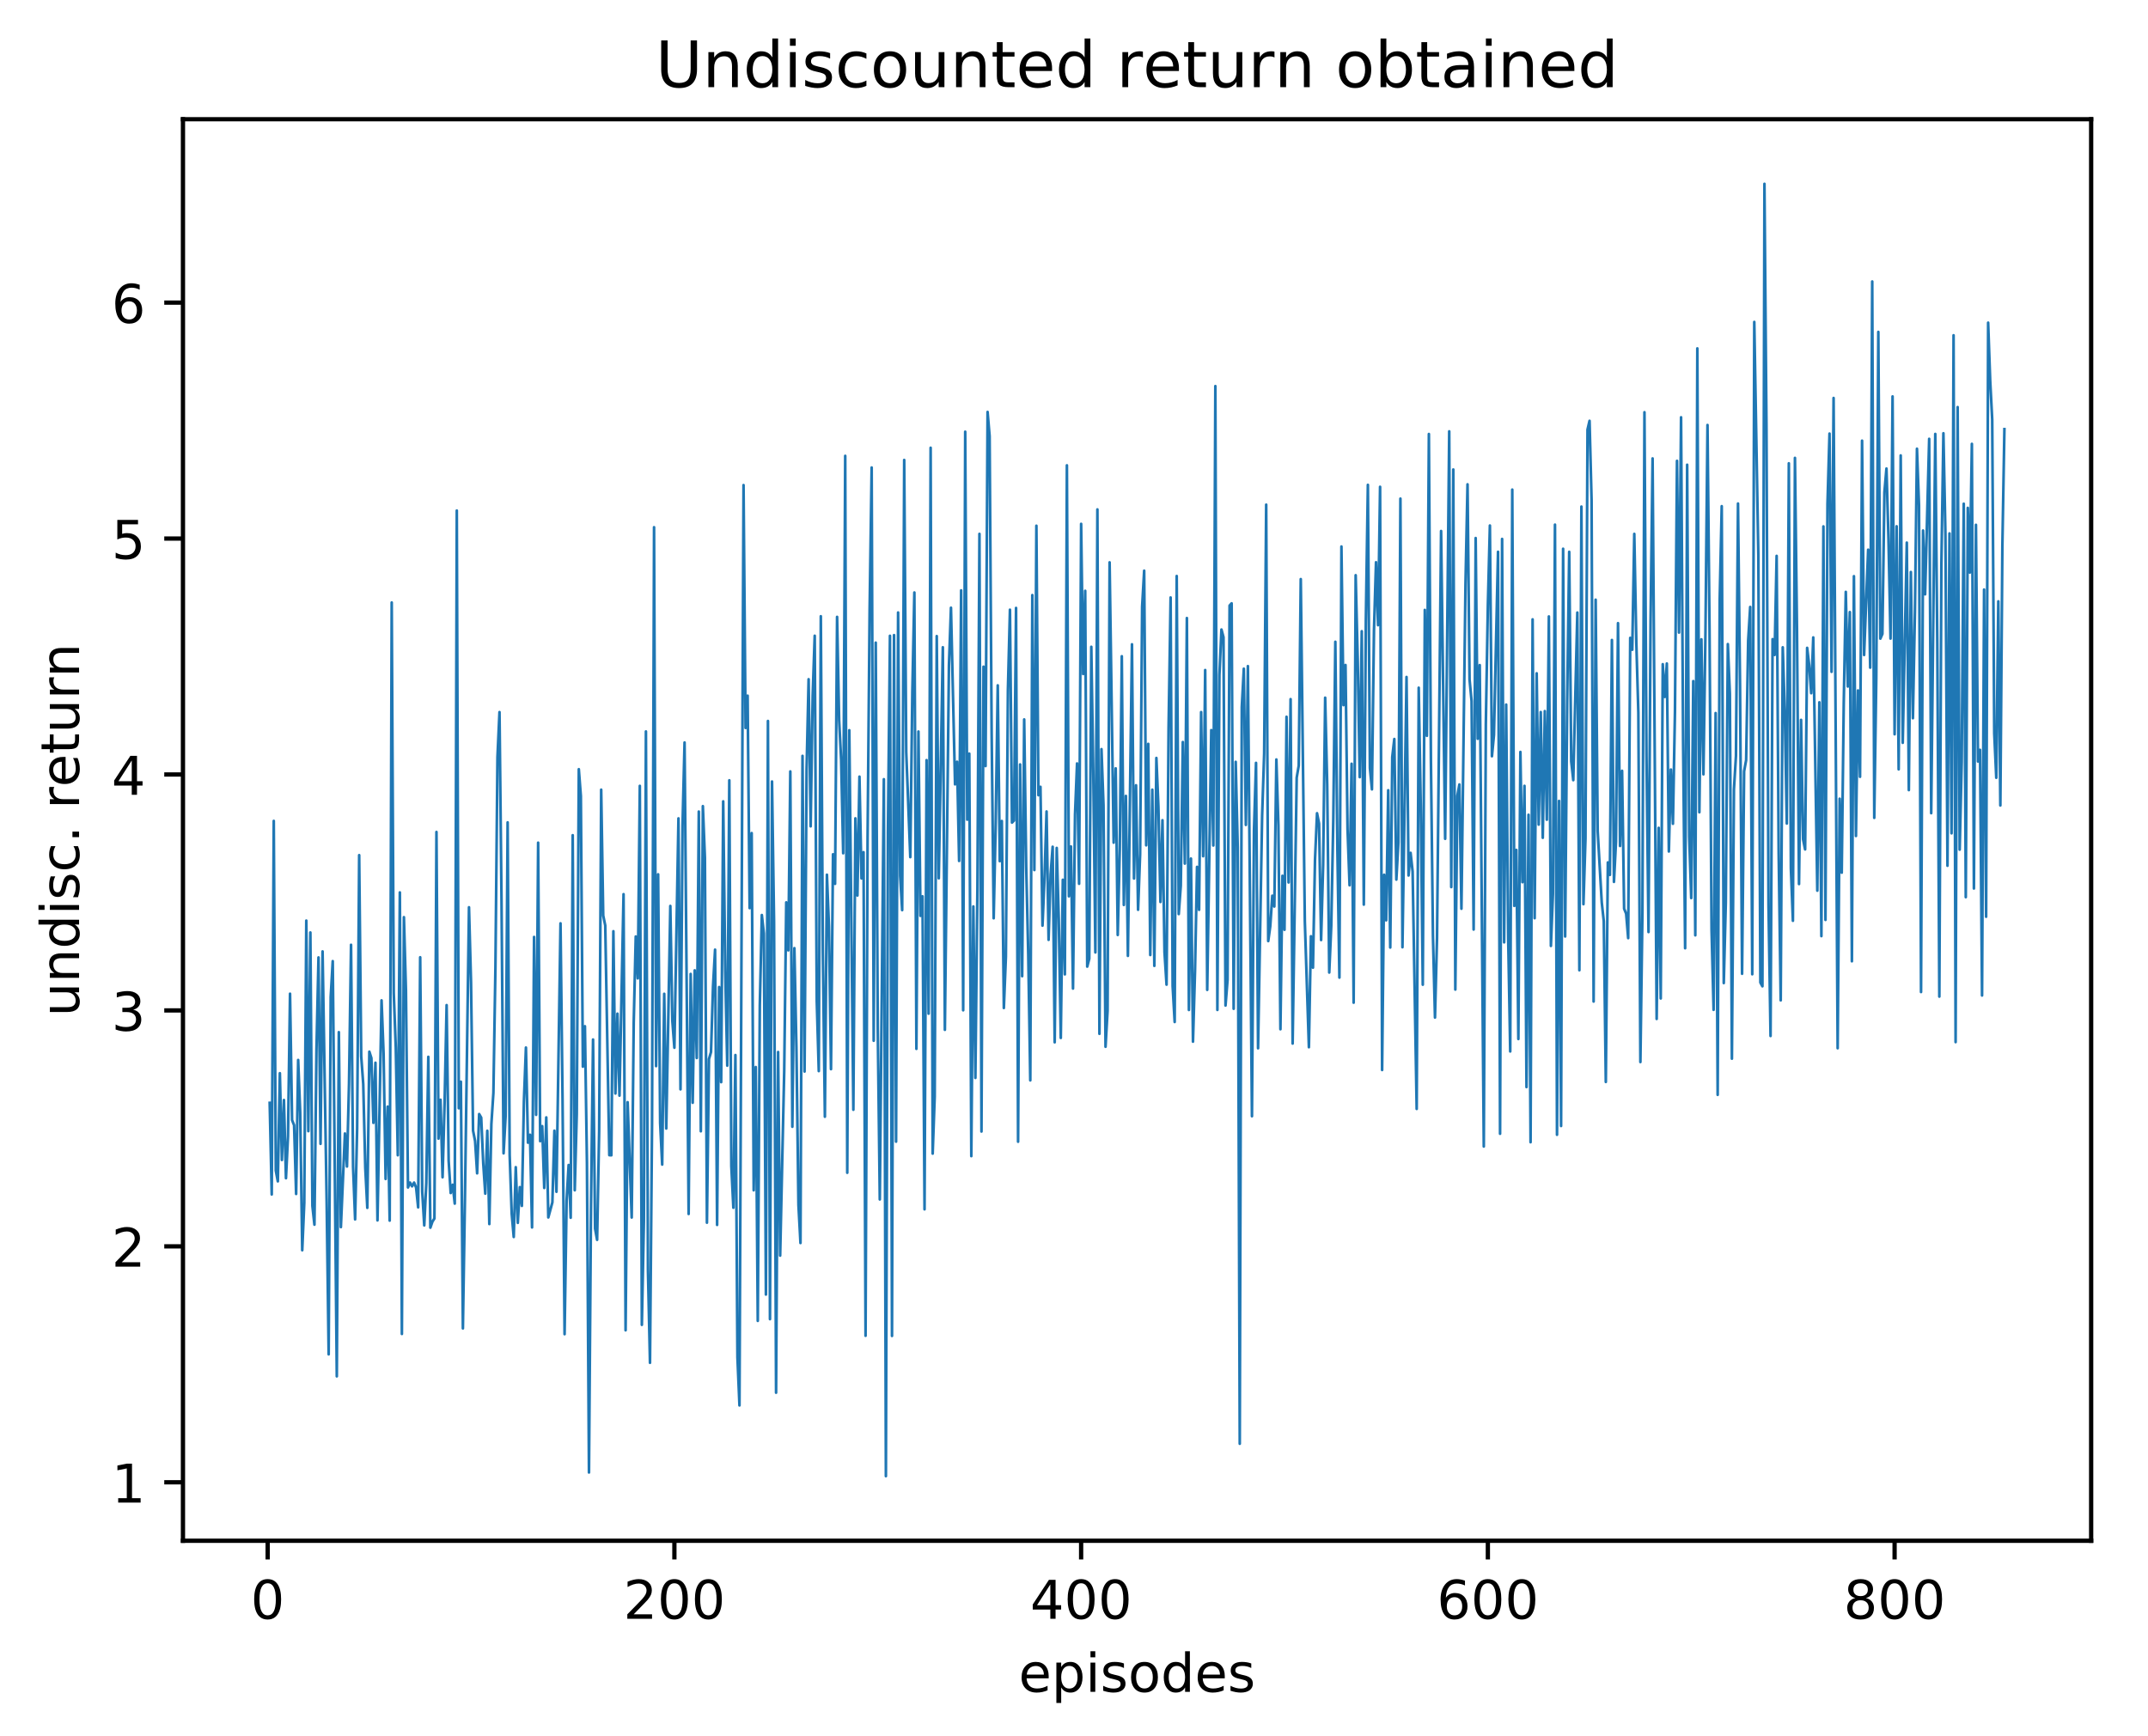 <?xml version="1.0" encoding="utf-8" standalone="no"?>
<!DOCTYPE svg PUBLIC "-//W3C//DTD SVG 1.1//EN"
  "http://www.w3.org/Graphics/SVG/1.1/DTD/svg11.dtd">
<!-- Created with matplotlib (http://matplotlib.org/) -->
<svg height="325pt" version="1.1" viewBox="0 0 402 325" width="402pt" xmlns="http://www.w3.org/2000/svg" xmlns:xlink="http://www.w3.org/1999/xlink">
 <defs>
  <style type="text/css">
*{stroke-linecap:butt;stroke-linejoin:round;}
  </style>
 </defs>
 <g id="figure_1">
  <g id="patch_1">
   <path d="M 0 325.986 
L 402.061 325.986 
L 402.061 0 
L 0 0 
z
" style="fill:#ffffff;"/>
  </g>
  <g id="axes_1">
   <g id="patch_2">
    <path d="M 34.241 288.43 
L 391.361 288.43 
L 391.361 22.318 
L 34.241 22.318 
z
" style="fill:#ffffff;"/>
   </g>
   <g id="matplotlib.axis_1">
    <g id="xtick_1">
     <g id="line2d_1">
      <defs>
       <path d="M 0 0 
L 0 3.5 
" id="m382266cd6b" style="stroke:#000000;stroke-width:0.8;"/>
      </defs>
      <g>
       <use style="stroke:#000000;stroke-width:0.8;" x="50.093" xlink:href="#m382266cd6b" y="288.43"/>
      </g>
     </g>
     <g id="text_1">
      <!-- 0 -->
      <defs>
       <path d="M 31.781 66.406 
Q 24.172 66.406 20.328 58.906 
Q 16.5 51.422 16.5 36.375 
Q 16.5 21.391 20.328 13.891 
Q 24.172 6.391 31.781 6.391 
Q 39.453 6.391 43.281 13.891 
Q 47.125 21.391 47.125 36.375 
Q 47.125 51.422 43.281 58.906 
Q 39.453 66.406 31.781 66.406 
z
M 31.781 74.219 
Q 44.047 74.219 50.516 64.516 
Q 56.984 54.828 56.984 36.375 
Q 56.984 17.969 50.516 8.266 
Q 44.047 -1.422 31.781 -1.422 
Q 19.531 -1.422 13.062 8.266 
Q 6.594 17.969 6.594 36.375 
Q 6.594 54.828 13.062 64.516 
Q 19.531 74.219 31.781 74.219 
z
" id="DejaVuSans-30"/>
      </defs>
      <g transform="translate(46.911 303.029)scale(0.1 -0.1)">
       <use xlink:href="#DejaVuSans-30"/>
      </g>
     </g>
    </g>
    <g id="xtick_2">
     <g id="line2d_2">
      <g>
       <use style="stroke:#000000;stroke-width:0.8;" x="126.213" xlink:href="#m382266cd6b" y="288.43"/>
      </g>
     </g>
     <g id="text_2">
      <!-- 200 -->
      <defs>
       <path d="M 19.188 8.297 
L 53.609 8.297 
L 53.609 0 
L 7.328 0 
L 7.328 8.297 
Q 12.938 14.109 22.625 23.891 
Q 32.328 33.688 34.812 36.531 
Q 39.547 41.844 41.422 45.531 
Q 43.312 49.219 43.312 52.781 
Q 43.312 58.594 39.234 62.25 
Q 35.156 65.922 28.609 65.922 
Q 23.969 65.922 18.812 64.312 
Q 13.672 62.703 7.812 59.422 
L 7.812 69.391 
Q 13.766 71.781 18.938 73 
Q 24.125 74.219 28.422 74.219 
Q 39.75 74.219 46.484 68.547 
Q 53.219 62.891 53.219 53.422 
Q 53.219 48.922 51.531 44.891 
Q 49.859 40.875 45.406 35.406 
Q 44.188 33.984 37.641 27.219 
Q 31.109 20.453 19.188 8.297 
z
" id="DejaVuSans-32"/>
      </defs>
      <g transform="translate(116.67 303.029)scale(0.1 -0.1)">
       <use xlink:href="#DejaVuSans-32"/>
       <use x="63.623" xlink:href="#DejaVuSans-30"/>
       <use x="127.246" xlink:href="#DejaVuSans-30"/>
      </g>
     </g>
    </g>
    <g id="xtick_3">
     <g id="line2d_3">
      <g>
       <use style="stroke:#000000;stroke-width:0.8;" x="202.334" xlink:href="#m382266cd6b" y="288.43"/>
      </g>
     </g>
     <g id="text_3">
      <!-- 400 -->
      <defs>
       <path d="M 37.797 64.312 
L 12.891 25.391 
L 37.797 25.391 
z
M 35.203 72.906 
L 47.609 72.906 
L 47.609 25.391 
L 58.016 25.391 
L 58.016 17.188 
L 47.609 17.188 
L 47.609 0 
L 37.797 0 
L 37.797 17.188 
L 4.891 17.188 
L 4.891 26.703 
z
" id="DejaVuSans-34"/>
      </defs>
      <g transform="translate(192.79 303.029)scale(0.1 -0.1)">
       <use xlink:href="#DejaVuSans-34"/>
       <use x="63.623" xlink:href="#DejaVuSans-30"/>
       <use x="127.246" xlink:href="#DejaVuSans-30"/>
      </g>
     </g>
    </g>
    <g id="xtick_4">
     <g id="line2d_4">
      <g>
       <use style="stroke:#000000;stroke-width:0.8;" x="278.455" xlink:href="#m382266cd6b" y="288.43"/>
      </g>
     </g>
     <g id="text_4">
      <!-- 600 -->
      <defs>
       <path d="M 33.016 40.375 
Q 26.375 40.375 22.484 35.828 
Q 18.609 31.297 18.609 23.391 
Q 18.609 15.531 22.484 10.953 
Q 26.375 6.391 33.016 6.391 
Q 39.656 6.391 43.531 10.953 
Q 47.406 15.531 47.406 23.391 
Q 47.406 31.297 43.531 35.828 
Q 39.656 40.375 33.016 40.375 
z
M 52.594 71.297 
L 52.594 62.312 
Q 48.875 64.062 45.094 64.984 
Q 41.312 65.922 37.594 65.922 
Q 27.828 65.922 22.672 59.328 
Q 17.531 52.734 16.797 39.406 
Q 19.672 43.656 24.016 45.922 
Q 28.375 48.188 33.594 48.188 
Q 44.578 48.188 50.953 41.516 
Q 57.328 34.859 57.328 23.391 
Q 57.328 12.156 50.688 5.359 
Q 44.047 -1.422 33.016 -1.422 
Q 20.359 -1.422 13.672 8.266 
Q 6.984 17.969 6.984 36.375 
Q 6.984 53.656 15.188 63.938 
Q 23.391 74.219 37.203 74.219 
Q 40.922 74.219 44.703 73.484 
Q 48.484 72.75 52.594 71.297 
z
" id="DejaVuSans-36"/>
      </defs>
      <g transform="translate(268.911 303.029)scale(0.1 -0.1)">
       <use xlink:href="#DejaVuSans-36"/>
       <use x="63.623" xlink:href="#DejaVuSans-30"/>
       <use x="127.246" xlink:href="#DejaVuSans-30"/>
      </g>
     </g>
    </g>
    <g id="xtick_5">
     <g id="line2d_5">
      <g>
       <use style="stroke:#000000;stroke-width:0.8;" x="354.575" xlink:href="#m382266cd6b" y="288.43"/>
      </g>
     </g>
     <g id="text_5">
      <!-- 800 -->
      <defs>
       <path d="M 31.781 34.625 
Q 24.75 34.625 20.719 30.859 
Q 16.703 27.094 16.703 20.516 
Q 16.703 13.922 20.719 10.156 
Q 24.75 6.391 31.781 6.391 
Q 38.812 6.391 42.859 10.172 
Q 46.922 13.969 46.922 20.516 
Q 46.922 27.094 42.891 30.859 
Q 38.875 34.625 31.781 34.625 
z
M 21.922 38.812 
Q 15.578 40.375 12.031 44.719 
Q 8.5 49.078 8.5 55.328 
Q 8.5 64.062 14.719 69.141 
Q 20.953 74.219 31.781 74.219 
Q 42.672 74.219 48.875 69.141 
Q 55.078 64.062 55.078 55.328 
Q 55.078 49.078 51.531 44.719 
Q 48 40.375 41.703 38.812 
Q 48.828 37.156 52.797 32.312 
Q 56.781 27.484 56.781 20.516 
Q 56.781 9.906 50.312 4.234 
Q 43.844 -1.422 31.781 -1.422 
Q 19.734 -1.422 13.25 4.234 
Q 6.781 9.906 6.781 20.516 
Q 6.781 27.484 10.781 32.312 
Q 14.797 37.156 21.922 38.812 
z
M 18.312 54.391 
Q 18.312 48.734 21.844 45.562 
Q 25.391 42.391 31.781 42.391 
Q 38.141 42.391 41.719 45.562 
Q 45.312 48.734 45.312 54.391 
Q 45.312 60.062 41.719 63.234 
Q 38.141 66.406 31.781 66.406 
Q 25.391 66.406 21.844 63.234 
Q 18.312 60.062 18.312 54.391 
z
" id="DejaVuSans-38"/>
      </defs>
      <g transform="translate(345.032 303.029)scale(0.1 -0.1)">
       <use xlink:href="#DejaVuSans-38"/>
       <use x="63.623" xlink:href="#DejaVuSans-30"/>
       <use x="127.246" xlink:href="#DejaVuSans-30"/>
      </g>
     </g>
    </g>
    <g id="text_6">
     <!-- episodes -->
     <defs>
      <path d="M 56.203 29.594 
L 56.203 25.203 
L 14.891 25.203 
Q 15.484 15.922 20.484 11.062 
Q 25.484 6.203 34.422 6.203 
Q 39.594 6.203 44.453 7.469 
Q 49.312 8.734 54.109 11.281 
L 54.109 2.781 
Q 49.266 0.734 44.188 -0.344 
Q 39.109 -1.422 33.891 -1.422 
Q 20.797 -1.422 13.156 6.188 
Q 5.516 13.812 5.516 26.812 
Q 5.516 40.234 12.766 48.109 
Q 20.016 56 32.328 56 
Q 43.359 56 49.781 48.891 
Q 56.203 41.797 56.203 29.594 
z
M 47.219 32.234 
Q 47.125 39.594 43.094 43.984 
Q 39.062 48.391 32.422 48.391 
Q 24.906 48.391 20.391 44.141 
Q 15.875 39.891 15.188 32.172 
z
" id="DejaVuSans-65"/>
      <path d="M 18.109 8.203 
L 18.109 -20.797 
L 9.078 -20.797 
L 9.078 54.688 
L 18.109 54.688 
L 18.109 46.391 
Q 20.953 51.266 25.266 53.625 
Q 29.594 56 35.594 56 
Q 45.562 56 51.781 48.094 
Q 58.016 40.188 58.016 27.297 
Q 58.016 14.406 51.781 6.484 
Q 45.562 -1.422 35.594 -1.422 
Q 29.594 -1.422 25.266 0.953 
Q 20.953 3.328 18.109 8.203 
z
M 48.688 27.297 
Q 48.688 37.203 44.609 42.844 
Q 40.531 48.484 33.406 48.484 
Q 26.266 48.484 22.188 42.844 
Q 18.109 37.203 18.109 27.297 
Q 18.109 17.391 22.188 11.75 
Q 26.266 6.109 33.406 6.109 
Q 40.531 6.109 44.609 11.75 
Q 48.688 17.391 48.688 27.297 
z
" id="DejaVuSans-70"/>
      <path d="M 9.422 54.688 
L 18.406 54.688 
L 18.406 0 
L 9.422 0 
z
M 9.422 75.984 
L 18.406 75.984 
L 18.406 64.594 
L 9.422 64.594 
z
" id="DejaVuSans-69"/>
      <path d="M 44.281 53.078 
L 44.281 44.578 
Q 40.484 46.531 36.375 47.5 
Q 32.281 48.484 27.875 48.484 
Q 21.188 48.484 17.844 46.438 
Q 14.5 44.391 14.5 40.281 
Q 14.5 37.156 16.891 35.375 
Q 19.281 33.594 26.516 31.984 
L 29.594 31.297 
Q 39.156 29.25 43.188 25.516 
Q 47.219 21.781 47.219 15.094 
Q 47.219 7.469 41.188 3.016 
Q 35.156 -1.422 24.609 -1.422 
Q 20.219 -1.422 15.453 -0.562 
Q 10.688 0.297 5.422 2 
L 5.422 11.281 
Q 10.406 8.688 15.234 7.391 
Q 20.062 6.109 24.812 6.109 
Q 31.156 6.109 34.562 8.281 
Q 37.984 10.453 37.984 14.406 
Q 37.984 18.062 35.516 20.016 
Q 33.062 21.969 24.703 23.781 
L 21.578 24.516 
Q 13.234 26.266 9.516 29.906 
Q 5.812 33.547 5.812 39.891 
Q 5.812 47.609 11.281 51.797 
Q 16.75 56 26.812 56 
Q 31.781 56 36.172 55.266 
Q 40.578 54.547 44.281 53.078 
z
" id="DejaVuSans-73"/>
      <path d="M 30.609 48.391 
Q 23.391 48.391 19.188 42.75 
Q 14.984 37.109 14.984 27.297 
Q 14.984 17.484 19.156 11.844 
Q 23.344 6.203 30.609 6.203 
Q 37.797 6.203 41.984 11.859 
Q 46.188 17.531 46.188 27.297 
Q 46.188 37.016 41.984 42.703 
Q 37.797 48.391 30.609 48.391 
z
M 30.609 56 
Q 42.328 56 49.016 48.375 
Q 55.719 40.766 55.719 27.297 
Q 55.719 13.875 49.016 6.219 
Q 42.328 -1.422 30.609 -1.422 
Q 18.844 -1.422 12.172 6.219 
Q 5.516 13.875 5.516 27.297 
Q 5.516 40.766 12.172 48.375 
Q 18.844 56 30.609 56 
z
" id="DejaVuSans-6f"/>
      <path d="M 45.406 46.391 
L 45.406 75.984 
L 54.391 75.984 
L 54.391 0 
L 45.406 0 
L 45.406 8.203 
Q 42.578 3.328 38.25 0.953 
Q 33.938 -1.422 27.875 -1.422 
Q 17.969 -1.422 11.734 6.484 
Q 5.516 14.406 5.516 27.297 
Q 5.516 40.188 11.734 48.094 
Q 17.969 56 27.875 56 
Q 33.938 56 38.25 53.625 
Q 42.578 51.266 45.406 46.391 
z
M 14.797 27.297 
Q 14.797 17.391 18.875 11.75 
Q 22.953 6.109 30.078 6.109 
Q 37.203 6.109 41.297 11.75 
Q 45.406 17.391 45.406 27.297 
Q 45.406 37.203 41.297 42.844 
Q 37.203 48.484 30.078 48.484 
Q 22.953 48.484 18.875 42.844 
Q 14.797 37.203 14.797 27.297 
z
" id="DejaVuSans-64"/>
     </defs>
     <g transform="translate(190.641 316.707)scale(0.1 -0.1)">
      <use xlink:href="#DejaVuSans-65"/>
      <use x="61.523" xlink:href="#DejaVuSans-70"/>
      <use x="125" xlink:href="#DejaVuSans-69"/>
      <use x="152.783" xlink:href="#DejaVuSans-73"/>
      <use x="204.883" xlink:href="#DejaVuSans-6f"/>
      <use x="266.064" xlink:href="#DejaVuSans-64"/>
      <use x="329.541" xlink:href="#DejaVuSans-65"/>
      <use x="391.064" xlink:href="#DejaVuSans-73"/>
     </g>
    </g>
   </g>
   <g id="matplotlib.axis_2">
    <g id="ytick_1">
     <g id="line2d_6">
      <defs>
       <path d="M 0 0 
L -3.5 0 
" id="m3765324e9d" style="stroke:#000000;stroke-width:0.8;"/>
      </defs>
      <g>
       <use style="stroke:#000000;stroke-width:0.8;" x="34.241" xlink:href="#m3765324e9d" y="277.482"/>
      </g>
     </g>
     <g id="text_7">
      <!-- 1 -->
      <defs>
       <path d="M 12.406 8.297 
L 28.516 8.297 
L 28.516 63.922 
L 10.984 60.406 
L 10.984 69.391 
L 28.422 72.906 
L 38.281 72.906 
L 38.281 8.297 
L 54.391 8.297 
L 54.391 0 
L 12.406 0 
z
" id="DejaVuSans-31"/>
      </defs>
      <g transform="translate(20.878 281.281)scale(0.1 -0.1)">
       <use xlink:href="#DejaVuSans-31"/>
      </g>
     </g>
    </g>
    <g id="ytick_2">
     <g id="line2d_7">
      <g>
       <use style="stroke:#000000;stroke-width:0.8;" x="34.241" xlink:href="#m3765324e9d" y="233.315"/>
      </g>
     </g>
     <g id="text_8">
      <!-- 2 -->
      <g transform="translate(20.878 237.115)scale(0.1 -0.1)">
       <use xlink:href="#DejaVuSans-32"/>
      </g>
     </g>
    </g>
    <g id="ytick_3">
     <g id="line2d_8">
      <g>
       <use style="stroke:#000000;stroke-width:0.8;" x="34.241" xlink:href="#m3765324e9d" y="189.149"/>
      </g>
     </g>
     <g id="text_9">
      <!-- 3 -->
      <defs>
       <path d="M 40.578 39.312 
Q 47.656 37.797 51.625 33 
Q 55.609 28.219 55.609 21.188 
Q 55.609 10.406 48.188 4.484 
Q 40.766 -1.422 27.094 -1.422 
Q 22.516 -1.422 17.656 -0.516 
Q 12.797 0.391 7.625 2.203 
L 7.625 11.719 
Q 11.719 9.328 16.594 8.109 
Q 21.484 6.891 26.812 6.891 
Q 36.078 6.891 40.938 10.547 
Q 45.797 14.203 45.797 21.188 
Q 45.797 27.641 41.281 31.266 
Q 36.766 34.906 28.719 34.906 
L 20.219 34.906 
L 20.219 43.016 
L 29.109 43.016 
Q 36.375 43.016 40.234 45.922 
Q 44.094 48.828 44.094 54.297 
Q 44.094 59.906 40.109 62.906 
Q 36.141 65.922 28.719 65.922 
Q 24.656 65.922 20.016 65.031 
Q 15.375 64.156 9.812 62.312 
L 9.812 71.094 
Q 15.438 72.656 20.344 73.438 
Q 25.25 74.219 29.594 74.219 
Q 40.828 74.219 47.359 69.109 
Q 53.906 64.016 53.906 55.328 
Q 53.906 49.266 50.438 45.094 
Q 46.969 40.922 40.578 39.312 
z
" id="DejaVuSans-33"/>
      </defs>
      <g transform="translate(20.878 192.948)scale(0.1 -0.1)">
       <use xlink:href="#DejaVuSans-33"/>
      </g>
     </g>
    </g>
    <g id="ytick_4">
     <g id="line2d_9">
      <g>
       <use style="stroke:#000000;stroke-width:0.8;" x="34.241" xlink:href="#m3765324e9d" y="144.982"/>
      </g>
     </g>
     <g id="text_10">
      <!-- 4 -->
      <g transform="translate(20.878 148.781)scale(0.1 -0.1)">
       <use xlink:href="#DejaVuSans-34"/>
      </g>
     </g>
    </g>
    <g id="ytick_5">
     <g id="line2d_10">
      <g>
       <use style="stroke:#000000;stroke-width:0.8;" x="34.241" xlink:href="#m3765324e9d" y="100.815"/>
      </g>
     </g>
     <g id="text_11">
      <!-- 5 -->
      <defs>
       <path d="M 10.797 72.906 
L 49.516 72.906 
L 49.516 64.594 
L 19.828 64.594 
L 19.828 46.734 
Q 21.969 47.469 24.109 47.828 
Q 26.266 48.188 28.422 48.188 
Q 40.625 48.188 47.75 41.5 
Q 54.891 34.812 54.891 23.391 
Q 54.891 11.625 47.562 5.094 
Q 40.234 -1.422 26.906 -1.422 
Q 22.312 -1.422 17.547 -0.641 
Q 12.797 0.141 7.719 1.703 
L 7.719 11.625 
Q 12.109 9.234 16.797 8.062 
Q 21.484 6.891 26.703 6.891 
Q 35.156 6.891 40.078 11.328 
Q 45.016 15.766 45.016 23.391 
Q 45.016 31 40.078 35.438 
Q 35.156 39.891 26.703 39.891 
Q 22.75 39.891 18.812 39.016 
Q 14.891 38.141 10.797 36.281 
z
" id="DejaVuSans-35"/>
      </defs>
      <g transform="translate(20.878 104.614)scale(0.1 -0.1)">
       <use xlink:href="#DejaVuSans-35"/>
      </g>
     </g>
    </g>
    <g id="ytick_6">
     <g id="line2d_11">
      <g>
       <use style="stroke:#000000;stroke-width:0.8;" x="34.241" xlink:href="#m3765324e9d" y="56.648"/>
      </g>
     </g>
     <g id="text_12">
      <!-- 6 -->
      <g transform="translate(20.878 60.447)scale(0.1 -0.1)">
       <use xlink:href="#DejaVuSans-36"/>
      </g>
     </g>
    </g>
    <g id="text_13">
     <!-- undisc. return -->
     <defs>
      <path d="M 8.5 21.578 
L 8.5 54.688 
L 17.484 54.688 
L 17.484 21.922 
Q 17.484 14.156 20.5 10.266 
Q 23.531 6.391 29.594 6.391 
Q 36.859 6.391 41.078 11.031 
Q 45.312 15.672 45.312 23.688 
L 45.312 54.688 
L 54.297 54.688 
L 54.297 0 
L 45.312 0 
L 45.312 8.406 
Q 42.047 3.422 37.719 1 
Q 33.406 -1.422 27.688 -1.422 
Q 18.266 -1.422 13.375 4.438 
Q 8.5 10.297 8.5 21.578 
z
M 31.109 56 
z
" id="DejaVuSans-75"/>
      <path d="M 54.891 33.016 
L 54.891 0 
L 45.906 0 
L 45.906 32.719 
Q 45.906 40.484 42.875 44.328 
Q 39.844 48.188 33.797 48.188 
Q 26.516 48.188 22.312 43.547 
Q 18.109 38.922 18.109 30.906 
L 18.109 0 
L 9.078 0 
L 9.078 54.688 
L 18.109 54.688 
L 18.109 46.188 
Q 21.344 51.125 25.703 53.562 
Q 30.078 56 35.797 56 
Q 45.219 56 50.047 50.172 
Q 54.891 44.344 54.891 33.016 
z
" id="DejaVuSans-6e"/>
      <path d="M 48.781 52.594 
L 48.781 44.188 
Q 44.969 46.297 41.141 47.344 
Q 37.312 48.391 33.406 48.391 
Q 24.656 48.391 19.812 42.844 
Q 14.984 37.312 14.984 27.297 
Q 14.984 17.281 19.812 11.734 
Q 24.656 6.203 33.406 6.203 
Q 37.312 6.203 41.141 7.25 
Q 44.969 8.297 48.781 10.406 
L 48.781 2.094 
Q 45.016 0.344 40.984 -0.531 
Q 36.969 -1.422 32.422 -1.422 
Q 20.062 -1.422 12.781 6.344 
Q 5.516 14.109 5.516 27.297 
Q 5.516 40.672 12.859 48.328 
Q 20.219 56 33.016 56 
Q 37.156 56 41.109 55.141 
Q 45.062 54.297 48.781 52.594 
z
" id="DejaVuSans-63"/>
      <path d="M 10.688 12.406 
L 21 12.406 
L 21 0 
L 10.688 0 
z
" id="DejaVuSans-2e"/>
      <path id="DejaVuSans-20"/>
      <path d="M 41.109 46.297 
Q 39.594 47.172 37.812 47.578 
Q 36.031 48 33.891 48 
Q 26.266 48 22.188 43.047 
Q 18.109 38.094 18.109 28.812 
L 18.109 0 
L 9.078 0 
L 9.078 54.688 
L 18.109 54.688 
L 18.109 46.188 
Q 20.953 51.172 25.484 53.578 
Q 30.031 56 36.531 56 
Q 37.453 56 38.578 55.875 
Q 39.703 55.766 41.062 55.516 
z
" id="DejaVuSans-72"/>
      <path d="M 18.312 70.219 
L 18.312 54.688 
L 36.812 54.688 
L 36.812 47.703 
L 18.312 47.703 
L 18.312 18.016 
Q 18.312 11.328 20.141 9.422 
Q 21.969 7.516 27.594 7.516 
L 36.812 7.516 
L 36.812 0 
L 27.594 0 
Q 17.188 0 13.234 3.875 
Q 9.281 7.766 9.281 18.016 
L 9.281 47.703 
L 2.688 47.703 
L 2.688 54.688 
L 9.281 54.688 
L 9.281 70.219 
z
" id="DejaVuSans-74"/>
     </defs>
     <g transform="translate(14.798 190.29)rotate(-90)scale(0.1 -0.1)">
      <use xlink:href="#DejaVuSans-75"/>
      <use x="63.379" xlink:href="#DejaVuSans-6e"/>
      <use x="126.758" xlink:href="#DejaVuSans-64"/>
      <use x="190.234" xlink:href="#DejaVuSans-69"/>
      <use x="218.018" xlink:href="#DejaVuSans-73"/>
      <use x="270.117" xlink:href="#DejaVuSans-63"/>
      <use x="325.098" xlink:href="#DejaVuSans-2e"/>
      <use x="356.885" xlink:href="#DejaVuSans-20"/>
      <use x="388.672" xlink:href="#DejaVuSans-72"/>
      <use x="429.754" xlink:href="#DejaVuSans-65"/>
      <use x="491.277" xlink:href="#DejaVuSans-74"/>
      <use x="530.486" xlink:href="#DejaVuSans-75"/>
      <use x="593.865" xlink:href="#DejaVuSans-72"/>
      <use x="634.963" xlink:href="#DejaVuSans-6e"/>
     </g>
    </g>
   </g>
   <g id="line2d_12">
    <path clip-path="url(#p7a60345dee)" d="M 50.473 206.452 
L 50.854 223.598 
L 51.235 153.672 
L 51.615 219.112 
L 51.996 221.148 
L 52.376 200.906 
L 52.757 217.148 
L 53.138 205.924 
L 53.518 220.558 
L 53.899 212.73 
L 54.279 186.023 
L 54.66 209.683 
L 55.041 210.629 
L 55.421 223.507 
L 55.802 198.429 
L 56.182 208.239 
L 56.563 234.042 
L 56.944 225.157 
L 57.324 172.337 
L 57.705 211.754 
L 58.085 174.559 
L 58.466 225.734 
L 58.847 229.257 
L 59.227 196.489 
L 59.608 179.231 
L 59.988 214.125 
L 60.369 178.106 
L 61.13 224.633 
L 61.511 253.525 
L 61.891 186.64 
L 62.272 179.926 
L 63.033 257.65 
L 63.414 193.218 
L 63.794 229.712 
L 64.556 212.188 
L 64.936 218.37 
L 65.317 202.918 
L 65.697 176.864 
L 66.078 218.409 
L 66.459 228.265 
L 66.839 211.218 
L 67.22 160.083 
L 67.6 197.735 
L 67.981 202.933 
L 68.362 218.631 
L 68.742 226.107 
L 69.123 196.872 
L 69.504 198.075 
L 69.884 210.196 
L 70.265 198.943 
L 70.645 228.452 
L 71.407 187.271 
L 71.787 197.248 
L 72.168 220.699 
L 72.548 207.156 
L 72.929 228.496 
L 73.31 112.787 
L 73.69 185.86 
L 74.071 196.104 
L 74.451 216.26 
L 74.832 167.061 
L 75.213 249.715 
L 75.593 171.695 
L 75.974 185.43 
L 76.354 222.291 
L 76.735 221.376 
L 77.116 222.079 
L 77.496 221.377 
L 77.877 222.313 
L 78.257 226.015 
L 78.638 179.2 
L 79.019 223.065 
L 79.399 229.391 
L 79.78 221.449 
L 80.16 197.84 
L 80.541 229.82 
L 80.922 228.703 
L 81.302 228.104 
L 81.683 155.745 
L 82.063 213.148 
L 82.444 205.873 
L 82.825 220.382 
L 83.205 206.471 
L 83.586 188.156 
L 83.966 217.285 
L 84.347 223.332 
L 84.728 221.788 
L 85.108 225.313 
L 85.489 95.577 
L 85.869 207.463 
L 86.25 202.493 
L 86.631 248.672 
L 87.011 224.709 
L 87.772 169.842 
L 88.153 183.899 
L 88.534 211.663 
L 88.914 213.592 
L 89.295 219.646 
L 89.675 208.551 
L 90.056 209.221 
L 90.437 217.731 
L 90.817 223.45 
L 91.198 211.681 
L 91.579 229.144 
L 91.959 210.432 
L 92.34 204.575 
L 92.72 181.136 
L 93.101 141.706 
L 93.482 133.305 
L 93.862 168.81 
L 94.243 215.9 
L 94.623 208.995 
L 95.004 153.948 
L 95.385 216.241 
L 95.765 227.198 
L 96.146 231.56 
L 96.526 218.497 
L 96.907 228.917 
L 97.288 222.23 
L 97.668 225.74 
L 98.049 206.164 
L 98.429 196.104 
L 98.81 213.909 
L 99.191 212.427 
L 99.571 229.774 
L 99.952 175.395 
L 100.332 208.694 
L 100.713 157.748 
L 101.094 213.627 
L 101.474 210.814 
L 101.855 222.385 
L 102.235 209.177 
L 102.616 227.902 
L 103.377 225.089 
L 103.758 211.666 
L 104.138 223.1 
L 104.9 172.849 
L 105.28 205.624 
L 105.661 249.756 
L 106.041 224.754 
L 106.422 218.084 
L 106.803 227.96 
L 107.183 156.349 
L 107.564 222.816 
L 107.944 208.508 
L 108.325 143.994 
L 108.706 149.013 
L 109.086 199.677 
L 109.467 192.11 
L 109.847 217.75 
L 110.228 275.648 
L 110.609 225.548 
L 110.989 194.598 
L 111.37 229.991 
L 111.75 232.095 
L 112.131 211.782 
L 112.512 147.828 
L 112.892 171.391 
L 113.273 173.253 
L 114.034 216.246 
L 114.415 216.269 
L 114.795 174.327 
L 115.176 204.704 
L 115.557 189.758 
L 115.937 205.099 
L 116.698 167.388 
L 117.079 249.028 
L 117.46 206.333 
L 118.221 227.915 
L 118.601 191.42 
L 118.982 175.31 
L 119.363 183.152 
L 119.743 147.113 
L 120.124 248.008 
L 120.504 228.618 
L 120.885 136.929 
L 121.266 237.87 
L 121.646 255.115 
L 122.027 210.629 
L 122.407 98.696 
L 122.788 199.58 
L 123.169 163.676 
L 123.549 210.246 
L 123.93 218.005 
L 124.31 186.04 
L 124.691 211.256 
L 125.452 169.593 
L 125.833 191.126 
L 126.213 196.135 
L 126.975 153.2 
L 127.355 203.922 
L 127.736 154.572 
L 128.116 138.995 
L 128.878 227.254 
L 129.258 182.323 
L 129.639 206.433 
L 130.019 181.649 
L 130.4 198.056 
L 130.781 151.926 
L 131.161 211.773 
L 131.542 150.909 
L 131.922 160.576 
L 132.303 228.887 
L 132.684 198.255 
L 133.064 196.952 
L 133.445 184.618 
L 133.825 177.775 
L 134.206 229.303 
L 134.587 184.776 
L 134.967 202.576 
L 135.348 150.011 
L 135.728 181.818 
L 136.109 199.488 
L 136.49 146.072 
L 136.87 218.284 
L 137.251 226.085 
L 137.631 197.502 
L 138.012 254.088 
L 138.393 263.092 
L 139.154 90.808 
L 139.535 136.273 
L 139.915 130.23 
L 140.296 169.999 
L 140.676 155.954 
L 141.057 222.82 
L 141.438 199.75 
L 141.818 247.265 
L 142.199 188.197 
L 142.579 171.295 
L 142.96 174.757 
L 143.341 242.338 
L 143.721 134.968 
L 144.102 246.943 
L 144.482 146.298 
L 144.863 172.516 
L 145.244 260.713 
L 145.624 196.936 
L 146.005 235.049 
L 146.766 200.534 
L 147.147 168.926 
L 147.527 177.906 
L 147.908 144.414 
L 148.288 210.927 
L 148.669 177.495 
L 149.05 196.125 
L 149.43 225.578 
L 149.811 232.69 
L 150.191 141.499 
L 150.572 200.589 
L 150.953 144.021 
L 151.333 127.153 
L 151.714 154.687 
L 152.094 130.208 
L 152.475 119.01 
L 152.856 187.404 
L 153.236 200.507 
L 153.617 115.359 
L 153.997 178.25 
L 154.378 209.046 
L 154.759 163.744 
L 155.139 173.456 
L 155.52 200.144 
L 155.9 159.921 
L 156.281 165.456 
L 156.662 115.481 
L 157.042 134.783 
L 157.423 142.295 
L 157.803 159.728 
L 158.184 85.336 
L 158.565 219.54 
L 158.945 136.697 
L 159.706 207.742 
L 160.087 153.193 
L 160.468 167.638 
L 160.848 145.386 
L 161.229 164.439 
L 161.609 159.527 
L 161.99 250.055 
L 162.371 156.649 
L 162.751 114.063 
L 163.132 87.52 
L 163.513 194.827 
L 163.893 120.302 
L 164.274 192.529 
L 164.654 224.531 
L 165.416 145.87 
L 165.796 276.334 
L 166.177 155.724 
L 166.557 119.019 
L 166.938 250.087 
L 167.319 118.891 
L 167.699 213.716 
L 168.08 114.66 
L 168.46 163.958 
L 168.841 170.374 
L 169.222 86.107 
L 169.602 140.803 
L 170.363 160.453 
L 170.744 129.561 
L 171.125 110.917 
L 171.505 196.344 
L 171.886 136.943 
L 172.266 171.447 
L 172.647 167.79 
L 173.028 226.382 
L 173.408 142.296 
L 173.789 189.758 
L 174.169 83.818 
L 174.55 215.953 
L 174.931 205.272 
L 175.311 119.078 
L 175.692 164.418 
L 176.453 121.166 
L 176.834 192.781 
L 177.595 124.565 
L 177.975 113.767 
L 178.737 146.828 
L 179.117 142.596 
L 179.498 161.169 
L 179.878 110.518 
L 180.259 189.121 
L 180.64 80.816 
L 181.02 153.441 
L 181.401 141.08 
L 181.781 216.426 
L 182.162 169.69 
L 182.543 201.781 
L 182.923 166.473 
L 183.304 99.939 
L 183.684 211.819 
L 184.065 124.801 
L 184.446 143.405 
L 184.826 77.114 
L 185.207 81.644 
L 185.587 137.247 
L 185.968 171.899 
L 186.349 154.022 
L 186.729 128.299 
L 187.11 161.211 
L 187.491 153.692 
L 187.871 188.697 
L 188.252 179.074 
L 188.632 129.076 
L 189.013 114.137 
L 189.394 153.989 
L 189.774 153.608 
L 190.155 113.807 
L 190.535 213.728 
L 190.916 143.1 
L 191.297 182.741 
L 191.677 134.677 
L 192.058 162.383 
L 192.438 178.629 
L 192.819 202.243 
L 193.2 111.401 
L 193.58 162.873 
L 193.961 98.417 
L 194.341 148.86 
L 194.722 147.289 
L 195.103 173.276 
L 195.483 164.306 
L 195.864 151.907 
L 196.244 175.937 
L 196.625 163.647 
L 197.006 158.512 
L 197.386 195.117 
L 197.767 158.734 
L 198.147 172.074 
L 198.528 194.299 
L 198.909 164.691 
L 199.289 182.398 
L 199.67 87.111 
L 200.05 167.785 
L 200.431 158.46 
L 200.812 185.055 
L 201.192 152.447 
L 201.573 142.915 
L 201.953 165.442 
L 202.334 98.066 
L 202.715 126.177 
L 203.095 110.603 
L 203.476 180.947 
L 203.856 179.459 
L 204.237 121.081 
L 204.618 145.088 
L 204.998 178.291 
L 205.379 95.363 
L 205.759 193.528 
L 206.14 140.237 
L 206.521 150.791 
L 206.901 195.95 
L 207.282 189.238 
L 207.662 105.273 
L 208.424 157.744 
L 208.804 143.834 
L 209.185 175.026 
L 209.565 158.964 
L 209.946 122.847 
L 210.327 169.406 
L 210.707 148.994 
L 211.088 178.935 
L 211.849 120.613 
L 212.23 164.454 
L 212.61 147.005 
L 212.991 170.308 
L 213.372 159.918 
L 213.752 113.559 
L 214.133 106.833 
L 214.513 158.241 
L 214.894 139.25 
L 215.275 178.778 
L 215.655 147.83 
L 216.036 180.809 
L 216.416 141.891 
L 216.797 151.056 
L 217.178 168.848 
L 217.558 153.55 
L 217.939 178.263 
L 218.319 184.323 
L 218.7 136.31 
L 219.081 111.847 
L 219.461 184.593 
L 219.842 191.315 
L 220.222 107.827 
L 220.603 171.11 
L 220.984 165.805 
L 221.364 138.913 
L 221.745 161.663 
L 222.125 115.697 
L 222.506 189.064 
L 222.887 160.724 
L 223.267 194.994 
L 223.648 181.729 
L 224.028 162.28 
L 224.409 170.318 
L 224.79 133.307 
L 225.17 160.285 
L 225.551 125.431 
L 225.931 185.303 
L 226.693 136.679 
L 227.073 158.275 
L 227.454 72.277 
L 227.834 189.058 
L 228.215 126.35 
L 228.596 117.849 
L 228.976 119.287 
L 229.357 188.229 
L 229.737 183.427 
L 230.118 113.363 
L 230.499 112.946 
L 230.879 188.844 
L 231.26 142.614 
L 231.64 158.591 
L 232.021 270.268 
L 232.402 132.353 
L 232.782 125.182 
L 233.163 154.426 
L 233.543 124.696 
L 234.305 208.955 
L 234.685 155.439 
L 235.066 142.81 
L 235.447 196.235 
L 236.208 152.675 
L 236.588 141.084 
L 236.969 94.472 
L 237.35 176.169 
L 237.73 173.388 
L 238.111 167.681 
L 238.491 169.697 
L 238.872 142.176 
L 239.253 154.462 
L 239.633 192.672 
L 240.014 163.945 
L 240.394 174.053 
L 240.775 134.181 
L 241.156 165.192 
L 241.536 130.882 
L 241.917 195.348 
L 242.678 145.576 
L 243.059 143.326 
L 243.439 108.407 
L 244.2 172.479 
L 244.962 196.037 
L 245.342 175.268 
L 245.723 181.145 
L 246.103 160.942 
L 246.484 152.237 
L 246.865 154.181 
L 247.245 175.974 
L 247.626 161.892 
L 248.006 130.608 
L 248.387 146.911 
L 248.768 182.057 
L 249.148 173.245 
L 249.529 153.287 
L 249.909 120.14 
L 250.29 158.689 
L 250.671 183.003 
L 251.051 102.308 
L 251.432 132.002 
L 251.812 124.488 
L 252.193 155.201 
L 252.574 165.717 
L 252.954 142.973 
L 253.335 187.702 
L 253.715 107.681 
L 254.096 123.479 
L 254.477 145.479 
L 254.857 118.165 
L 255.238 169.342 
L 255.618 116.115 
L 255.999 90.762 
L 256.38 143.766 
L 256.76 147.767 
L 257.141 118.019 
L 257.522 105.253 
L 257.902 117.031 
L 258.283 91.133 
L 258.663 200.302 
L 259.044 163.754 
L 259.425 172.284 
L 259.805 147.939 
L 260.186 177.375 
L 260.566 141.69 
L 260.947 138.341 
L 261.328 164.655 
L 261.708 157.691 
L 262.089 93.34 
L 262.469 177.322 
L 263.231 126.733 
L 263.611 163.891 
L 263.992 159.652 
L 264.372 163.151 
L 265.134 207.587 
L 265.514 128.741 
L 265.895 151.041 
L 266.275 184.335 
L 266.656 114.174 
L 267.037 137.745 
L 267.417 81.245 
L 267.798 142.395 
L 268.178 175.211 
L 268.559 190.481 
L 268.94 175.609 
L 269.701 99.406 
L 270.462 157.022 
L 271.223 80.748 
L 271.604 166.061 
L 271.984 87.888 
L 272.365 185.243 
L 272.746 148.987 
L 273.126 146.851 
L 273.507 170.112 
L 274.268 109.356 
L 274.649 90.667 
L 275.029 127.227 
L 275.41 131.254 
L 275.79 174.006 
L 276.171 100.722 
L 276.552 138.301 
L 276.932 124.507 
L 277.693 214.624 
L 278.074 135.618 
L 278.455 113.303 
L 278.835 98.378 
L 279.216 141.566 
L 279.596 137.582 
L 280.358 103.295 
L 280.738 212.237 
L 281.119 100.889 
L 281.5 176.405 
L 281.88 131.897 
L 282.261 175.764 
L 282.641 196.83 
L 283.022 91.654 
L 283.403 169.585 
L 283.783 159.105 
L 284.164 194.499 
L 284.544 140.768 
L 284.925 165.147 
L 285.306 147.109 
L 285.686 203.499 
L 286.067 152.527 
L 286.447 213.821 
L 286.828 115.944 
L 287.209 171.885 
L 287.589 126.044 
L 287.97 154.364 
L 288.35 133.296 
L 288.731 156.836 
L 289.112 133.117 
L 289.492 153.449 
L 289.873 115.398 
L 290.253 177.075 
L 290.634 167.328 
L 291.015 98.214 
L 291.395 212.423 
L 291.776 149.932 
L 292.156 210.784 
L 292.537 102.726 
L 292.918 175.307 
L 293.298 131.307 
L 293.679 103.303 
L 294.059 142.531 
L 294.44 146.043 
L 295.201 114.671 
L 295.582 181.629 
L 295.962 94.833 
L 296.343 169.262 
L 296.724 156.959 
L 297.104 80.425 
L 297.485 78.779 
L 297.865 93.604 
L 298.246 187.486 
L 298.627 112.265 
L 299.007 155.57 
L 299.768 168.931 
L 300.149 172.445 
L 300.53 202.54 
L 300.91 161.445 
L 301.291 163.782 
L 301.671 119.808 
L 302.052 165.089 
L 302.433 157.576 
L 302.813 116.655 
L 303.194 158.364 
L 303.574 144.297 
L 303.955 170.105 
L 304.336 171.038 
L 304.716 175.614 
L 305.097 119.407 
L 305.478 121.633 
L 305.858 99.944 
L 306.239 120.296 
L 306.619 133.428 
L 307 198.812 
L 307.381 170.899 
L 307.761 77.171 
L 308.142 141.471 
L 308.522 174.477 
L 308.903 116.432 
L 309.284 85.818 
L 310.045 190.743 
L 310.425 154.973 
L 310.806 186.908 
L 311.187 124.336 
L 311.567 130.465 
L 311.948 124.209 
L 312.328 159.394 
L 312.709 144.059 
L 313.09 154.208 
L 313.47 133.234 
L 313.851 86.272 
L 314.231 118.417 
L 314.612 78.116 
L 314.993 138.681 
L 315.373 177.508 
L 315.754 86.998 
L 316.134 156.634 
L 316.515 168.115 
L 316.896 127.504 
L 317.276 175.089 
L 317.657 65.22 
L 318.037 152.055 
L 318.418 119.68 
L 318.799 144.951 
L 319.179 118.212 
L 319.56 79.559 
L 319.94 117.853 
L 320.321 174.109 
L 320.702 189.041 
L 321.082 133.484 
L 321.463 204.952 
L 321.843 112.252 
L 322.224 94.758 
L 322.605 184.029 
L 322.985 168.98 
L 323.366 120.573 
L 323.746 129.902 
L 324.127 198.181 
L 324.508 147.756 
L 324.888 141.484 
L 325.269 94.261 
L 325.649 128.304 
L 326.03 182.289 
L 326.411 144.389 
L 326.791 142.293 
L 327.172 119.903 
L 327.552 113.623 
L 327.933 182.376 
L 328.314 60.267 
L 329.075 103.951 
L 329.456 183.931 
L 329.836 184.634 
L 330.217 34.414 
L 330.597 79.861 
L 330.978 169.39 
L 331.359 193.935 
L 331.739 119.649 
L 332.12 122.604 
L 332.5 104.062 
L 332.881 159.711 
L 333.262 187.262 
L 333.642 121.175 
L 334.023 133.11 
L 334.403 154.164 
L 334.784 86.732 
L 335.165 162.503 
L 335.545 172.37 
L 335.926 85.719 
L 336.306 117.7 
L 336.687 165.491 
L 337.068 134.761 
L 337.448 157.118 
L 337.829 159.007 
L 338.209 121.279 
L 338.59 124.531 
L 338.971 129.766 
L 339.351 119.324 
L 340.112 166.731 
L 340.493 131.473 
L 340.874 175.241 
L 341.254 98.544 
L 341.635 172.207 
L 342.015 94.328 
L 342.396 81.17 
L 342.777 125.764 
L 343.157 74.5 
L 343.918 196.225 
L 344.299 149.521 
L 344.68 163.366 
L 345.06 131.643 
L 345.441 110.796 
L 345.821 128.511 
L 346.202 114.581 
L 346.583 179.951 
L 346.963 107.864 
L 347.344 156.497 
L 347.724 129.255 
L 348.105 145.414 
L 348.486 82.495 
L 348.866 122.613 
L 349.627 102.905 
L 350.008 124.981 
L 350.389 52.696 
L 350.769 153.103 
L 351.15 126.885 
L 351.53 62.132 
L 351.911 119.553 
L 352.292 118.664 
L 352.672 92.141 
L 353.053 87.712 
L 353.434 100.991 
L 353.814 119.541 
L 354.195 74.211 
L 354.575 137.457 
L 354.956 98.52 
L 355.337 144.021 
L 355.717 85.257 
L 356.098 139.052 
L 356.859 101.578 
L 357.24 147.907 
L 357.62 107.083 
L 358.001 134.447 
L 358.381 114.53 
L 358.762 84.002 
L 359.143 94.606 
L 359.523 185.707 
L 359.904 99.314 
L 360.284 111.256 
L 361.046 82.151 
L 361.426 152.226 
L 362.187 81.232 
L 362.568 120.541 
L 362.949 186.56 
L 363.329 105.847 
L 363.71 81.106 
L 364.09 100.129 
L 364.471 162.067 
L 364.852 99.859 
L 365.232 155.994 
L 365.613 62.765 
L 365.993 195.08 
L 366.374 76.208 
L 366.755 159.049 
L 367.135 142.602 
L 367.516 94.296 
L 367.896 167.947 
L 368.277 95.071 
L 368.658 107.179 
L 369.038 83.092 
L 369.419 166.326 
L 369.799 98.249 
L 370.18 142.553 
L 370.561 140.369 
L 370.941 186.352 
L 371.322 110.367 
L 371.702 171.614 
L 372.083 60.403 
L 372.464 71.22 
L 372.844 78.529 
L 373.225 137.277 
L 373.605 145.597 
L 373.986 112.572 
L 374.367 150.781 
L 374.747 102.128 
L 375.128 80.333 
L 375.128 80.333 
" style="fill:none;stroke:#1f77b4;stroke-linecap:square;stroke-width:0.5;"/>
   </g>
   <g id="patch_3">
    <path d="M 34.241 288.43 
L 34.241 22.318 
" style="fill:none;stroke:#000000;stroke-linecap:square;stroke-linejoin:miter;stroke-width:0.8;"/>
   </g>
   <g id="patch_4">
    <path d="M 391.361 288.43 
L 391.361 22.318 
" style="fill:none;stroke:#000000;stroke-linecap:square;stroke-linejoin:miter;stroke-width:0.8;"/>
   </g>
   <g id="patch_5">
    <path d="M 34.241 288.43 
L 391.361 288.43 
" style="fill:none;stroke:#000000;stroke-linecap:square;stroke-linejoin:miter;stroke-width:0.8;"/>
   </g>
   <g id="patch_6">
    <path d="M 34.241 22.318 
L 391.361 22.318 
" style="fill:none;stroke:#000000;stroke-linecap:square;stroke-linejoin:miter;stroke-width:0.8;"/>
   </g>
   <g id="text_14">
    <!-- Undiscounted return obtained -->
    <defs>
     <path d="M 8.688 72.906 
L 18.609 72.906 
L 18.609 28.609 
Q 18.609 16.891 22.844 11.734 
Q 27.094 6.594 36.625 6.594 
Q 46.094 6.594 50.344 11.734 
Q 54.594 16.891 54.594 28.609 
L 54.594 72.906 
L 64.5 72.906 
L 64.5 27.391 
Q 64.5 13.141 57.438 5.859 
Q 50.391 -1.422 36.625 -1.422 
Q 22.797 -1.422 15.734 5.859 
Q 8.688 13.141 8.688 27.391 
z
" id="DejaVuSans-55"/>
     <path d="M 48.688 27.297 
Q 48.688 37.203 44.609 42.844 
Q 40.531 48.484 33.406 48.484 
Q 26.266 48.484 22.188 42.844 
Q 18.109 37.203 18.109 27.297 
Q 18.109 17.391 22.188 11.75 
Q 26.266 6.109 33.406 6.109 
Q 40.531 6.109 44.609 11.75 
Q 48.688 17.391 48.688 27.297 
z
M 18.109 46.391 
Q 20.953 51.266 25.266 53.625 
Q 29.594 56 35.594 56 
Q 45.562 56 51.781 48.094 
Q 58.016 40.188 58.016 27.297 
Q 58.016 14.406 51.781 6.484 
Q 45.562 -1.422 35.594 -1.422 
Q 29.594 -1.422 25.266 0.953 
Q 20.953 3.328 18.109 8.203 
L 18.109 0 
L 9.078 0 
L 9.078 75.984 
L 18.109 75.984 
z
" id="DejaVuSans-62"/>
     <path d="M 34.281 27.484 
Q 23.391 27.484 19.188 25 
Q 14.984 22.516 14.984 16.5 
Q 14.984 11.719 18.141 8.906 
Q 21.297 6.109 26.703 6.109 
Q 34.188 6.109 38.703 11.406 
Q 43.219 16.703 43.219 25.484 
L 43.219 27.484 
z
M 52.203 31.203 
L 52.203 0 
L 43.219 0 
L 43.219 8.297 
Q 40.141 3.328 35.547 0.953 
Q 30.953 -1.422 24.312 -1.422 
Q 15.922 -1.422 10.953 3.297 
Q 6 8.016 6 15.922 
Q 6 25.141 12.172 29.828 
Q 18.359 34.516 30.609 34.516 
L 43.219 34.516 
L 43.219 35.406 
Q 43.219 41.609 39.141 45 
Q 35.062 48.391 27.688 48.391 
Q 23 48.391 18.547 47.266 
Q 14.109 46.141 10.016 43.891 
L 10.016 52.203 
Q 14.938 54.109 19.578 55.047 
Q 24.219 56 28.609 56 
Q 40.484 56 46.344 49.844 
Q 52.203 43.703 52.203 31.203 
z
" id="DejaVuSans-61"/>
    </defs>
    <g transform="translate(122.704 16.318)scale(0.12 -0.12)">
     <use xlink:href="#DejaVuSans-55"/>
     <use x="73.193" xlink:href="#DejaVuSans-6e"/>
     <use x="136.572" xlink:href="#DejaVuSans-64"/>
     <use x="200.049" xlink:href="#DejaVuSans-69"/>
     <use x="227.832" xlink:href="#DejaVuSans-73"/>
     <use x="279.932" xlink:href="#DejaVuSans-63"/>
     <use x="334.912" xlink:href="#DejaVuSans-6f"/>
     <use x="396.094" xlink:href="#DejaVuSans-75"/>
     <use x="459.473" xlink:href="#DejaVuSans-6e"/>
     <use x="522.852" xlink:href="#DejaVuSans-74"/>
     <use x="562.061" xlink:href="#DejaVuSans-65"/>
     <use x="623.584" xlink:href="#DejaVuSans-64"/>
     <use x="687.061" xlink:href="#DejaVuSans-20"/>
     <use x="718.848" xlink:href="#DejaVuSans-72"/>
     <use x="759.93" xlink:href="#DejaVuSans-65"/>
     <use x="821.453" xlink:href="#DejaVuSans-74"/>
     <use x="860.662" xlink:href="#DejaVuSans-75"/>
     <use x="924.041" xlink:href="#DejaVuSans-72"/>
     <use x="965.139" xlink:href="#DejaVuSans-6e"/>
     <use x="1028.518" xlink:href="#DejaVuSans-20"/>
     <use x="1060.305" xlink:href="#DejaVuSans-6f"/>
     <use x="1121.486" xlink:href="#DejaVuSans-62"/>
     <use x="1184.963" xlink:href="#DejaVuSans-74"/>
     <use x="1224.172" xlink:href="#DejaVuSans-61"/>
     <use x="1285.451" xlink:href="#DejaVuSans-69"/>
     <use x="1313.234" xlink:href="#DejaVuSans-6e"/>
     <use x="1376.613" xlink:href="#DejaVuSans-65"/>
     <use x="1438.137" xlink:href="#DejaVuSans-64"/>
    </g>
   </g>
  </g>
 </g>
 <defs>
  <clipPath id="p7a60345dee">
   <rect height="266.112" width="357.12" x="34.241" y="22.318"/>
  </clipPath>
 </defs>
</svg>

